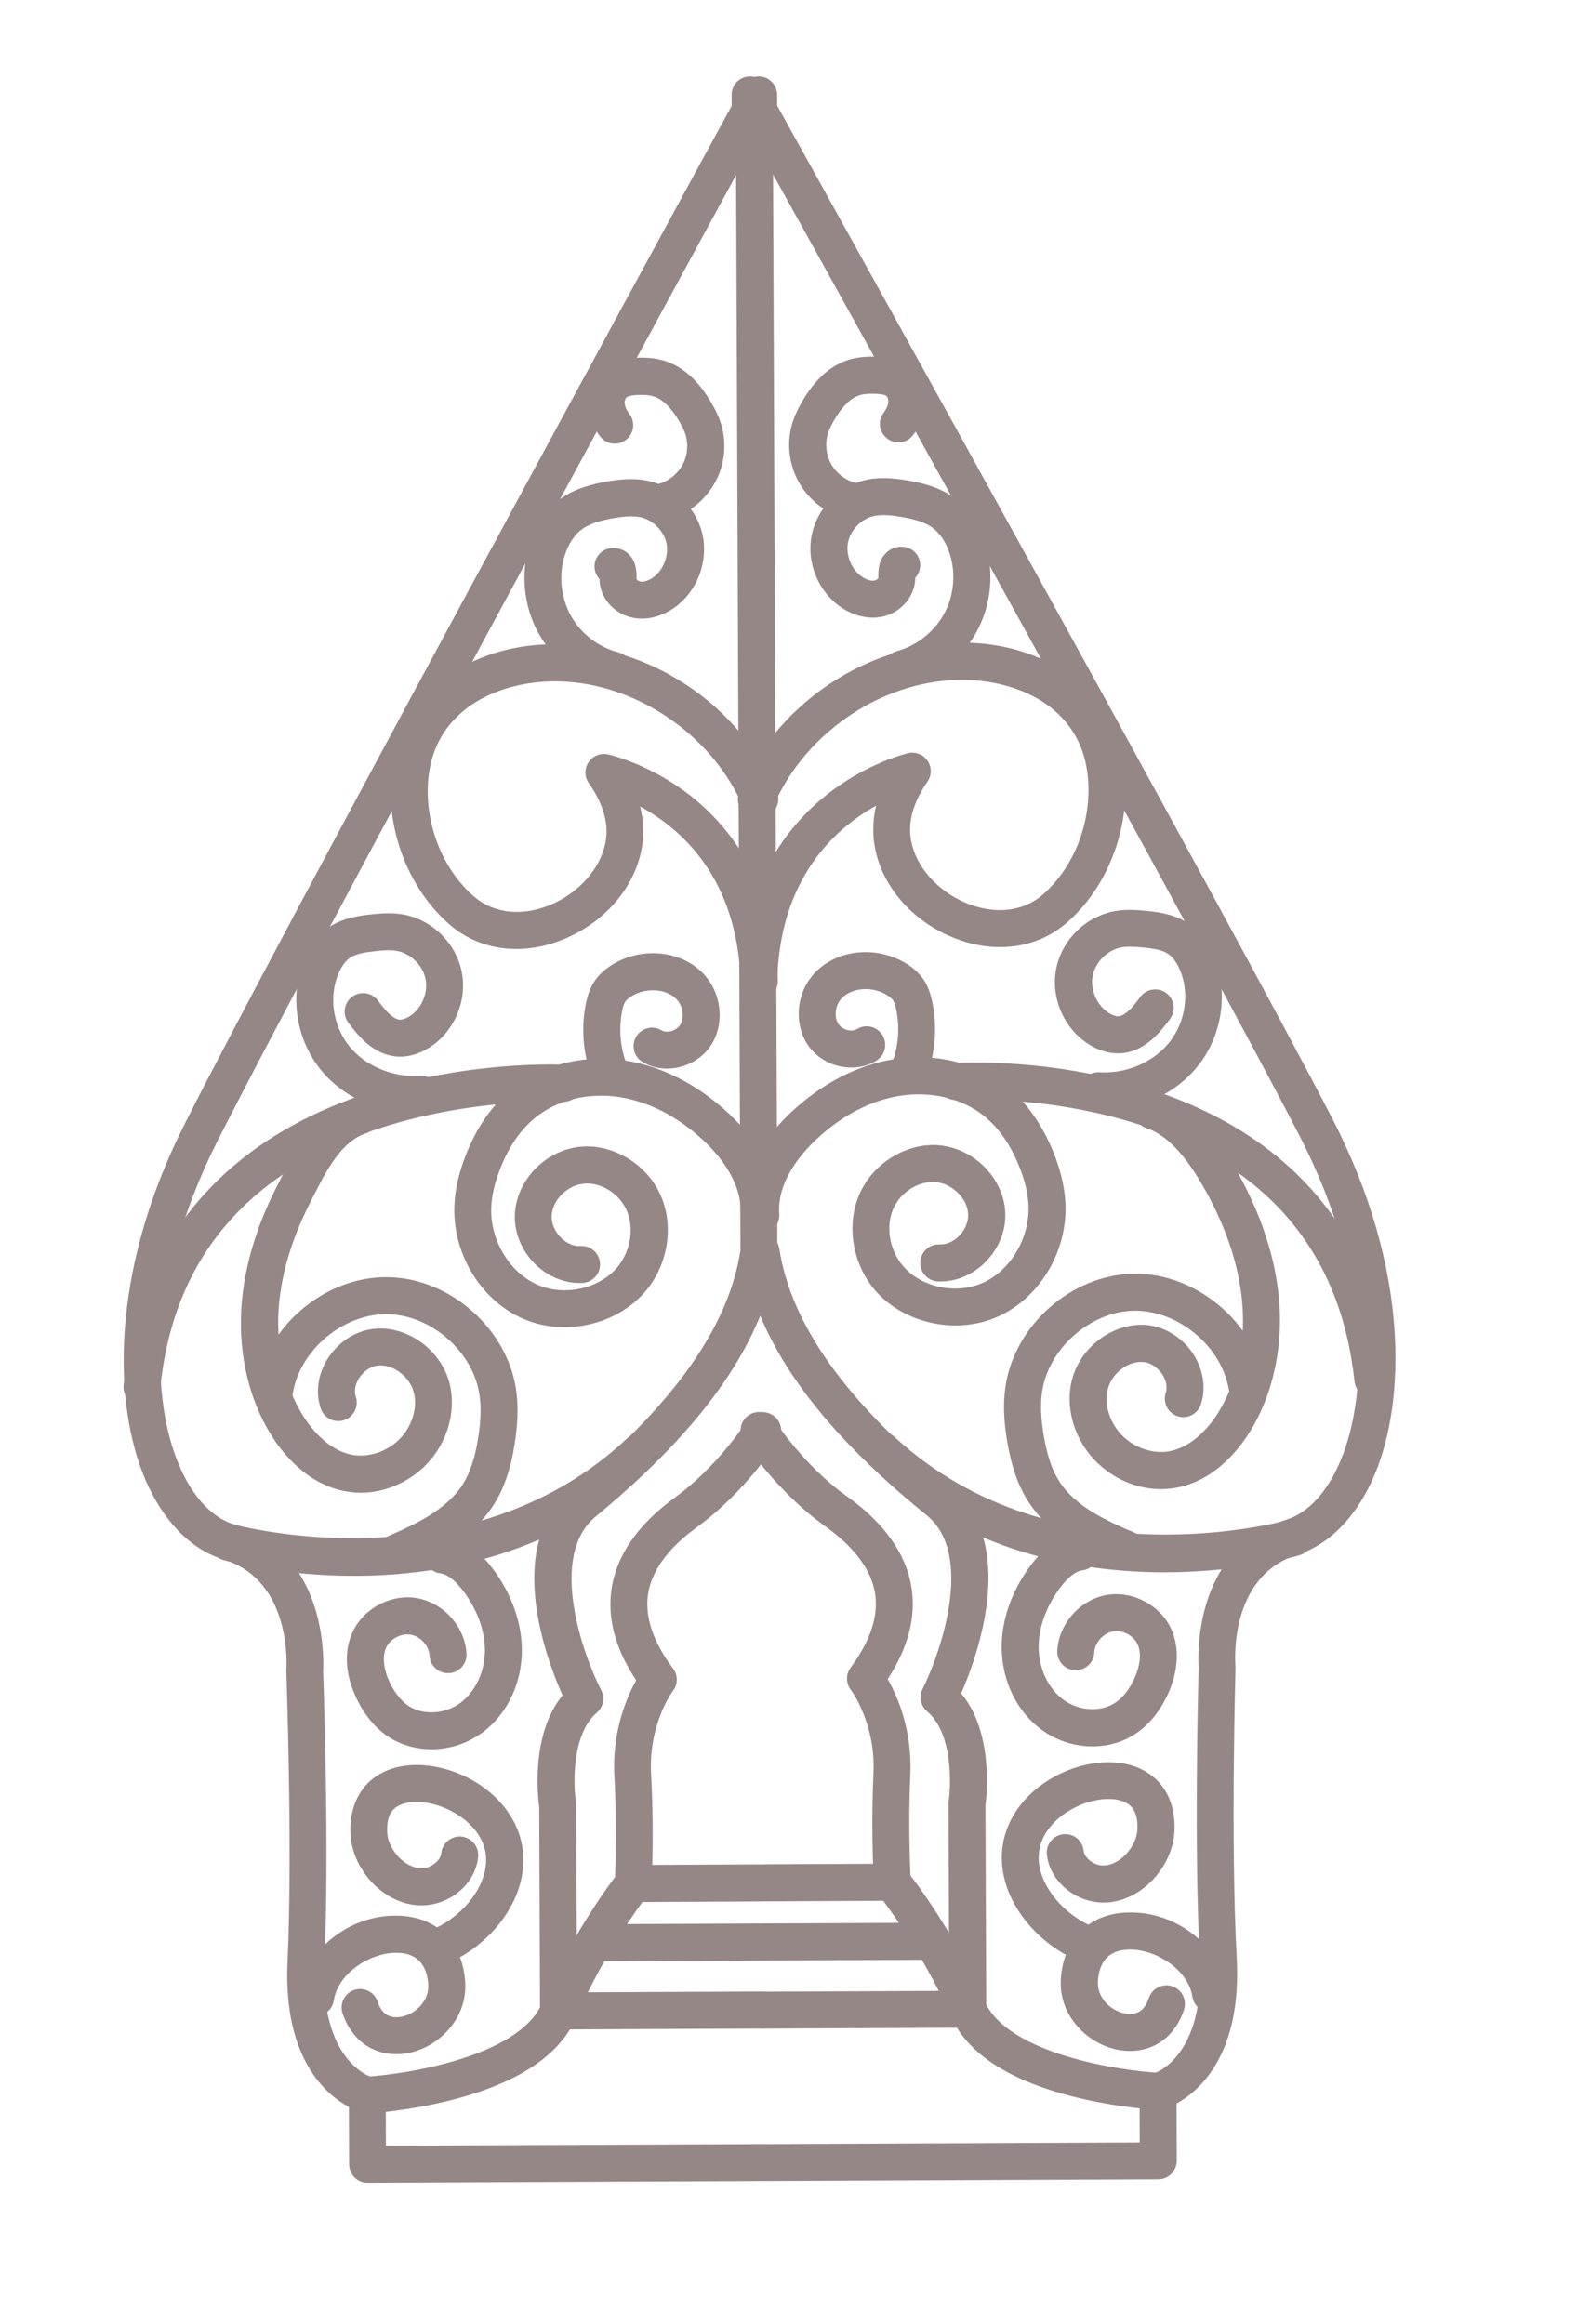 <svg width="528" height="778" viewBox="0 0 528 778" fill="none" xmlns="http://www.w3.org/2000/svg">
<path d="M320.025 443.761C325.138 443.723 330.214 442.667 334.863 440.442C348.707 433.847 357.715 418.119 356.673 402.217C356.359 397.105 355.1 391.856 352.85 386.14C349.11 376.752 343.897 369.269 337.268 363.928C327.183 355.781 312.828 352.308 298.913 354.656C286.789 356.713 274.988 362.869 264.755 372.477C253.398 383.165 247.683 395.55 248.589 407.334C248.83 410.731 251.817 413.285 255.211 413.042C258.605 412.8 261.157 409.81 260.916 406.413C260.097 395.609 268.276 386.208 273.234 381.542C281.66 373.604 291.23 368.551 300.944 366.926C311.413 365.182 322.094 367.659 329.462 373.614C334.402 377.603 338.396 383.343 341.324 390.724C343.114 395.176 344.049 399.18 344.321 402.996C344.998 413.826 338.791 424.85 329.545 429.259C320.151 433.74 307.674 430.955 301.696 423.038C297.681 417.755 296.626 410.463 299.012 404.824C301.398 399.184 307.533 395.288 313.262 395.755C318.894 396.253 323.954 401.319 324.151 406.598C324.246 409.099 323.067 411.828 321.02 413.879C319.141 415.724 316.788 416.716 314.592 416.627C311.167 416.45 308.294 419.117 308.117 422.546C307.939 425.974 310.603 428.849 314.028 429.025C319.649 429.292 325.411 426.999 329.764 422.706C334.284 418.206 336.812 412.219 336.585 406.199C336.2 394.629 326.23 384.426 314.366 383.435C303.41 382.53 292.187 389.461 287.662 399.993C283.525 409.752 285.184 421.738 291.855 430.585C298.301 439.077 309.163 443.791 320.025 443.761Z" fill="#968787"/>
<path d="M256.237 636.555L298.779 636.351C300.485 636.323 302.103 635.638 303.253 634.378C304.403 633.118 305.013 631.456 304.934 629.787C304.915 629.6 303.94 612.924 304.786 594.165C305.454 579.157 300.439 567.788 297.21 562.159C304.079 551.646 306.729 541.348 305.174 531.496C303.372 520.18 296.087 509.862 283.454 500.883C269.074 490.637 259.465 475.743 259.35 475.588C257.517 472.696 253.682 471.861 250.785 473.742C247.895 475.578 247.06 479.417 248.938 482.315C249.387 483.025 259.983 499.352 276.278 510.983C286.07 517.982 291.689 525.525 292.973 533.449C294.175 540.993 291.44 549.345 284.794 558.324C283.133 560.569 283.195 563.618 284.901 565.801C284.978 565.904 293.214 576.959 292.444 593.611C291.887 605.964 292.086 617.231 292.298 623.986L256.202 624.161C252.796 624.172 250.045 626.949 250.047 630.403C250.05 633.858 252.824 636.611 256.237 636.555Z" fill="#968787"/>
<path d="M255.92 679.156L324.057 678.858C327.463 678.847 330.214 676.07 330.211 672.616L329.939 604.37C330.426 600.71 332.585 579.886 321.819 566.942C327.283 554.382 341.153 516.336 318.021 497.63C283.577 469.723 264.916 443.701 260.921 418.066C260.402 414.674 257.241 412.371 253.853 412.891C250.465 413.411 248.163 416.576 248.681 419.967C253.131 448.8 273.266 477.34 310.221 507.27C326.48 520.416 314.768 553.757 308.874 565.471C307.579 568.046 308.233 571.134 310.404 572.97C318.928 580.153 318.479 597.128 317.612 603.081C317.566 603.396 317.52 603.712 317.564 604.041L317.802 666.525L255.834 666.801C252.427 666.811 249.676 669.588 249.679 673.043C249.74 676.413 252.514 679.166 255.92 679.156Z" fill="#968787"/>
<path d="M388.822 706.437C392.093 706.407 394.811 703.856 394.975 700.518C395.152 697.089 392.489 694.214 389.064 694.038C375.222 693.357 337.616 687.787 329.703 670.1C318.29 644.536 304.143 627 303.56 626.271C301.417 623.61 297.516 623.226 294.857 625.371C292.198 627.517 291.813 631.422 293.956 634.082C294.071 634.237 307.705 651.191 318.427 675.182C323.871 687.396 337.559 696.391 359.12 701.88C374.336 705.755 387.946 706.448 388.5 706.436C388.59 706.45 388.725 706.469 388.822 706.437Z" fill="#968787"/>
<path d="M390.619 526.397C415.435 526.281 433.53 521.134 435.115 520.674C438.382 519.723 440.266 516.267 439.316 512.997C438.366 509.727 434.914 507.842 431.647 508.794C430.88 509.004 353.383 530.92 299.5 481.069C296.982 478.768 293.054 478.887 290.755 481.407C288.455 483.927 288.573 487.859 291.09 490.16C322.999 519.678 361.432 526.52 390.619 526.397Z" fill="#968787"/>
<path d="M254.06 334.721C257.421 334.704 260.159 332.017 260.233 328.666C260.927 293.903 279.828 277.222 293.339 269.749C292.681 272.37 292.397 274.954 292.383 277.577C292.368 278.312 292.398 279.053 292.434 279.749C293.333 294.111 303.635 307.402 318.593 313.68C332.555 319.536 346.983 317.769 357.15 308.934C370.731 297.188 378.386 277.487 376.554 258.798C375.329 246.047 369.591 235.217 359.91 227.452C348.007 217.888 331.105 213.584 313.456 215.665C284.613 219.108 258.731 238.549 247.533 265.195C246.198 268.362 247.694 271.988 250.813 273.318C253.977 274.654 257.6 273.155 258.929 270.033C268.291 247.771 290.812 230.88 314.921 228.036C329.059 226.365 342.963 229.773 352.149 237.144C359.228 242.873 363.307 250.559 364.226 260.042C365.658 274.85 359.715 290.38 349.032 299.6C342.454 305.274 332.877 306.273 323.34 302.259C312.806 297.823 305.332 288.49 304.741 278.963C304.71 278.544 304.692 278.035 304.713 277.577C304.74 272.653 306.674 267.271 310.522 261.706C311.977 259.615 311.965 256.85 310.574 254.713C309.132 252.615 306.565 251.596 304.091 252.157C303.518 252.304 289.994 255.446 276.337 266.443C263.726 276.58 248.533 295.598 247.839 328.472C247.752 331.913 250.474 334.705 253.912 334.791C253.919 334.746 253.964 334.753 254.06 334.721Z" fill="#968787"/>
<path d="M459.626 468.013C459.858 468 460.044 467.982 460.276 467.969C463.69 467.592 466.158 464.543 465.775 461.171C460.78 414.297 433.665 381.241 387.422 365.478C353.143 353.806 320.828 355.822 319.482 355.903C316.088 356.145 313.497 359.084 313.738 362.481C313.98 365.878 316.915 368.47 320.309 368.228C320.631 368.228 351.826 366.325 383.769 377.288C425.529 391.615 448.96 420.266 453.493 462.422C453.799 465.69 456.497 468.017 459.626 468.013Z" fill="#968787"/>
<path d="M388.832 498.55C390.165 498.56 391.473 498.428 392.787 498.251C406.327 496.263 414.819 485.341 418.688 478.997C425.94 467.112 429.364 452.137 428.372 436.84C427.496 423.587 423.46 409.92 416.353 396.173C410.789 385.415 401.772 370.562 387.723 365.936C384.475 364.864 380.993 366.659 379.921 369.911C378.849 373.163 380.642 376.648 383.89 377.72C391.178 380.117 398.219 388.005 405.358 401.848C411.678 414.052 415.262 426.088 416.02 437.62C416.872 450.409 414.054 462.801 408.128 472.531C403.476 480.143 397.242 485.037 390.987 485.968C386.053 486.677 380.514 484.903 376.481 481.322C371.716 477.082 369.444 470.257 370.972 464.815C372.443 459.457 378.147 455.36 383.109 456.037C385.459 456.333 387.791 458.008 389.253 460.294C390.522 462.321 390.889 464.539 390.304 466.342C389.232 469.594 391.025 473.079 394.273 474.151C397.522 475.223 401.004 473.427 402.076 470.175C403.817 464.856 402.946 458.834 399.741 453.67C396.344 448.247 390.721 444.527 384.768 443.706C373.755 442.239 362.2 450.181 359.045 461.42C356.253 471.421 359.935 483.103 368.2 490.478C373.967 495.739 381.466 498.582 388.832 498.55Z" fill="#968787"/>
<path d="M377.295 525.008C379.69 524.989 382.012 523.577 383.004 521.189C384.34 518.021 382.844 514.395 379.68 513.059C370.49 509.188 360.189 504.417 354.81 496.173C352.285 492.351 350.612 487.41 349.472 480.704C348.51 474.991 348.305 470.402 348.857 466.291C350.799 451.699 364.917 439.11 379.637 438.814C394.344 438.607 408.887 450.582 411.414 465.134C411.984 468.487 415.197 470.751 418.546 470.18C421.896 469.609 424.159 466.392 423.589 463.039C420.05 442.49 400.182 426.01 379.416 426.439C358.566 426.809 339.367 443.954 336.583 464.642C335.84 470.06 336.062 475.803 337.252 482.792C338.689 491.245 340.975 497.658 344.437 502.951C351.739 514.101 363.955 519.934 374.882 524.519C375.66 524.862 376.509 525.032 377.295 525.008Z" fill="#968787"/>
<path d="M370.065 371.561C382.266 371.496 394.034 365.888 401.33 356.543C409.525 346.085 411.429 331.118 406.061 319.329C404.039 314.89 401.319 311.454 397.926 309.163C393.486 306.168 388.395 305.426 383.998 304.97C380.87 304.652 377.188 304.346 373.458 305C363.647 306.657 355.491 314.633 353.609 324.399C351.726 334.165 356.319 344.643 364.816 349.796C368.152 351.847 371.735 352.83 375.123 352.633C383.61 352.165 388.892 344.967 391.755 341.101C393.766 338.355 393.185 334.447 390.441 332.436C387.698 330.424 383.794 331.007 381.784 333.754C380.29 335.793 377.136 340.077 374.489 340.244C373.652 340.306 372.513 339.91 371.33 339.185C367.275 336.706 364.927 331.344 365.836 326.687C366.744 322.03 370.929 317.942 375.599 317.148C377.815 316.78 380.358 317.012 382.81 317.232C385.893 317.543 389.054 317.957 391.104 319.361C392.53 320.306 393.839 322.062 394.888 324.333C398.369 332.025 397.072 341.876 391.649 348.777C386.337 355.556 377.15 359.56 368.17 358.989C364.751 358.767 361.801 361.331 361.579 364.752C361.356 368.174 363.917 371.126 367.335 371.348C368.23 371.524 369.144 371.565 370.065 371.561Z" fill="#968787"/>
<path d="M301.959 230.154C302.468 230.136 303.028 230.08 303.557 229.927C313.468 227.272 322.257 220.308 327.113 211.298C331.968 202.288 332.953 191.102 329.723 181.375C327.649 175.086 324.065 170.004 319.406 166.608C314.414 162.979 308.442 161.649 303.777 160.831C299.465 160.111 294.302 159.543 289.141 160.864C280.352 163.083 273.37 170.586 271.709 179.463C270.041 188.385 273.902 197.882 281.286 203.102C285.706 206.233 290.912 207.452 295.57 206.427C301.8 205.032 306.478 199.45 306.431 193.456C307.355 192.485 307.964 191.146 308.084 189.69C308.352 186.275 305.791 183.323 302.379 183.056C300.242 182.883 298.25 183.606 296.752 185.046C293.983 187.636 294.043 191.329 294.088 193.546C294.023 193.675 293.532 194.202 292.914 194.342C291.722 194.629 290.004 194.102 288.462 193.003C285.044 190.57 283.151 185.874 283.891 181.744C284.675 177.622 288.163 173.893 292.178 172.866C295.142 172.1 298.669 172.522 301.719 173.058C305.22 173.66 309.236 174.522 312.146 176.65C314.646 178.441 316.73 181.508 317.929 185.275C320.106 191.81 319.421 199.355 316.145 205.417C312.869 211.48 306.938 216.188 300.282 217.982C296.976 218.882 295.009 222.28 295.907 225.588C296.698 228.375 299.197 230.167 301.959 230.154Z" fill="#968787"/>
<path d="M284.687 173.755C287.404 173.737 289.875 171.932 290.643 169.189C291.541 165.866 289.594 162.496 286.274 161.598C282.864 160.687 279.812 158.262 278.154 155.119C276.495 151.976 276.185 148.108 277.315 144.773C277.711 143.633 278.3 142.429 279.174 140.853C281.879 136.181 284.733 133.327 287.73 132.335C289.129 131.894 290.855 131.731 293.23 131.847C295.059 131.929 296.224 132.145 296.718 132.539C297.097 132.779 297.443 133.566 297.408 134.436C297.386 135.538 296.821 136.884 295.904 138.132C293.81 140.82 294.301 144.714 297.031 146.816C299.716 148.911 303.607 148.419 305.707 145.685C308.318 142.289 309.753 138.445 309.809 134.585C309.874 129.712 307.731 125.163 303.985 122.453C300.611 120.027 296.724 119.553 293.749 119.442C289.861 119.29 286.73 119.617 283.882 120.538C277.895 122.475 272.691 127.243 268.439 134.637C267.63 136.085 266.439 138.26 265.569 140.759C263.316 147.385 263.899 154.746 267.185 160.936C270.47 167.125 276.238 171.742 282.968 173.551C283.592 173.688 284.133 173.767 284.687 173.755Z" fill="#968787"/>
<path d="M304.383 364.48C306.869 364.474 309.204 362.972 310.164 360.486C313.214 352.503 313.884 343.482 312.066 335.111C311.672 333.396 311.08 331.145 309.837 328.938C308.075 325.872 305.262 323.389 301.443 321.497C290.886 316.275 278.014 318.729 271.48 327.264C266.425 333.851 266.05 343.375 270.525 349.922C275.571 357.289 286.04 359.643 293.42 355.1C296.348 353.316 297.228 349.483 295.447 346.552C293.665 343.622 289.837 342.742 286.908 344.526C285.141 345.604 282.04 344.784 280.751 342.892C279.277 340.697 279.519 337.14 281.335 334.779C284.23 331.01 290.82 329.99 295.964 332.581C297.507 333.359 298.618 334.257 299.137 335.116C299.541 335.819 299.802 336.871 299.999 337.728C301.327 343.771 300.838 350.285 298.619 356.041C297.419 359.228 299.012 362.822 302.196 364.023C302.884 364.354 303.643 364.51 304.383 364.48Z" fill="#968787"/>
<path d="M365.841 584.684C370.902 584.684 375.889 583.292 380.063 580.538C384.637 577.566 388.45 572.872 391.094 567.039C394.561 559.347 394.937 551.711 392.206 545.51C388.52 537.328 379.115 532.412 370.276 534.026C361.476 535.691 354.466 543.697 353.99 552.654C353.812 556.082 356.424 558.996 359.849 559.172C363.274 559.349 366.186 556.733 366.363 553.305C366.521 550.012 369.331 546.829 372.552 546.193C375.812 545.609 379.534 547.533 380.891 550.539C382.177 553.398 381.804 557.535 379.841 561.854C378.681 564.448 376.603 567.968 373.301 570.112C368.469 573.277 361.213 572.865 356.06 569.074C350.991 565.342 347.823 558.664 347.754 551.561C347.715 544.878 350.324 537.705 355.062 531.395C357.628 527.992 360.171 526.014 362.419 525.742C365.794 525.313 368.186 522.161 367.758 518.783C367.33 515.405 364.181 513.012 360.806 513.441C355.132 514.181 349.88 517.699 345.2 523.925C338.814 532.39 335.309 542.241 335.365 551.645C335.449 562.756 340.441 573.016 348.71 579.103C353.78 582.835 359.859 584.688 365.841 584.684Z" fill="#968787"/>
<path d="M378.5 686.651C386.832 686.621 393.607 681.483 396.44 672.777C397.467 669.518 395.674 666.033 392.426 664.961C389.171 663.934 385.688 665.73 384.617 668.982C383.278 673.116 380.588 674.842 376.65 674.085C371.946 673.215 367.277 668.943 367.589 663.324C368.021 656.57 371.347 653.002 377.555 652.709C386.358 652.287 397.748 659.059 399.228 668.485C399.746 671.877 402.952 674.186 406.302 673.615C409.69 673.095 411.998 669.885 411.428 666.532C409.278 653.185 394.946 639.446 376.922 640.32C364.319 640.925 355.988 649.475 355.184 662.576C354.427 675.038 364.29 684.396 374.322 686.272C375.802 686.534 377.167 686.641 378.5 686.651Z" fill="#968787"/>
<path d="M363.982 657.132C366.422 657.119 368.706 655.656 369.698 653.267C370.989 650.094 369.447 646.461 366.27 645.215C358.321 641.985 351.483 635.232 348.897 628.039C345.69 619.098 349.913 612.851 354 609.117C360.565 603.211 370.926 600.622 376.687 603.396C377.806 603.927 381.239 605.625 380.8 612.745C380.545 616.392 378.002 620.581 374.545 622.841C372.764 624.009 370.063 625.181 367.085 624.149C364.853 623.363 362.978 621.386 362.816 619.658C362.485 616.248 359.491 613.74 356.084 614.072C352.677 614.405 350.17 617.402 350.502 620.812C351.107 627.394 356.163 633.427 363.033 635.855C369.073 637.978 375.605 637.042 381.411 633.19C388.081 628.773 392.701 621.065 393.193 613.583C393.839 603.776 389.818 596.005 382.122 592.305C371.808 587.303 356.191 590.6 345.765 599.95C336.127 608.632 333.028 620.431 337.282 632.288C341.082 642.835 350.436 652.212 361.646 656.746C362.437 656.999 363.196 657.156 363.982 657.132Z" fill="#968787"/>
<path d="M123.073 730.772L387.84 729.598C391.247 729.587 393.998 726.81 393.995 723.356L393.928 704.234C401.576 700.052 415.829 687.805 414.069 655.357C411.996 617.474 413.666 558.952 413.661 558.353C413.649 558.121 413.637 557.889 413.631 557.612C413.531 556.4 411.451 527.727 434.356 520.517C445.254 517.085 454.47 507.513 460.324 493.536C470.504 469.137 472.132 425.116 446.169 374.68C414.399 312.945 287.483 84.448 260.215 35.389L260.193 31.747C260.189 28.937 258.251 26.444 255.542 25.773C254.519 25.532 253.509 25.523 252.555 25.753C251.577 25.518 250.566 25.509 249.561 25.777C246.835 26.485 244.909 28.968 244.959 31.785L244.981 35.426C218.11 84.704 93.104 314.312 61.799 376.346C36.244 427.014 38.248 471.057 48.653 495.324C54.627 509.274 63.916 518.778 74.839 522.12C97.793 529.102 95.952 557.848 95.871 559.034C95.838 559.259 95.85 559.491 95.862 559.723C95.867 560.322 98.022 618.803 96.27 656.727C94.766 689.16 109.109 701.243 116.83 705.408L116.897 724.53C116.893 728.03 119.66 730.828 123.073 730.772ZM381.585 717.265L129.206 718.356L129.146 701.399C129.141 698.589 127.204 696.096 124.495 695.425C123.877 695.243 107.12 689.947 108.592 657.417C110.296 620.453 108.379 564.448 108.193 559.723C108.295 557.758 108.591 549.097 105.805 539.48C101.489 524.574 92.002 514.534 78.389 510.386C71.029 508.163 64.463 501.127 59.974 490.571C50.675 468.815 49.174 428.897 72.793 382.047C102.932 322.33 220.3 106.623 252.641 47.273C285.449 106.304 404.62 321.007 435.168 380.4C459.197 427.054 457.981 466.99 448.909 488.834C444.52 499.385 438.009 506.496 430.681 508.791C417.089 513.028 407.698 523.174 403.54 538.134C400.846 547.782 401.195 556.445 401.324 558.398C401.188 563.122 399.744 619.144 401.723 656.091C403.515 688.636 386.759 694.071 386.037 694.288C383.311 694.996 381.527 697.453 381.532 700.263L381.585 717.265Z" fill="#968787"/>
<path d="M189.187 444.32C200.049 444.291 210.88 439.421 217.28 430.866C223.912 421.977 225.479 409.954 221.232 400.263C216.684 389.791 205.352 382.936 194.397 383.919C182.553 385.003 172.671 395.353 172.368 406.915C172.228 412.928 174.76 418.915 179.312 423.355C183.711 427.588 189.454 429.852 195.07 429.519C198.502 429.328 201.093 426.389 200.896 422.999C200.707 419.563 197.823 416.933 194.384 417.168C192.156 417.304 189.815 416.319 187.921 414.477C185.866 412.474 184.651 409.763 184.697 407.237C184.828 401.914 189.852 396.797 195.494 396.283C201.188 395.731 207.345 399.576 209.833 405.234C212.283 410.841 211.264 418.154 207.314 423.473C201.374 431.404 188.894 434.33 179.506 429.923C170.201 425.574 163.885 414.614 164.495 403.788C164.725 399.999 165.632 395.986 167.39 391.498C170.264 384.088 174.189 378.304 179.101 374.276C186.42 368.25 197.058 365.655 207.58 367.326C217.292 368.879 226.923 373.828 235.393 381.694C240.376 386.334 248.629 395.688 247.928 406.501C247.706 409.922 250.266 412.875 253.685 413.096C257.103 413.318 260.053 410.754 260.276 407.332C261.076 395.521 255.233 383.202 243.803 372.603C233.548 363.095 221.685 357.038 209.502 355.079C195.562 352.864 181.284 356.449 171.254 364.659C164.671 370.055 159.478 377.589 155.852 387.008C153.64 392.719 152.414 397.975 152.174 403.098C151.284 418.995 160.414 434.648 174.329 441.143C178.978 443.34 184.119 444.365 189.187 444.32Z" fill="#968787"/>
<path d="M212.033 636.794L254.575 636.589C257.981 636.579 260.732 633.802 260.73 630.348C260.72 626.938 257.947 624.185 254.495 624.189L218.399 624.365C218.56 617.573 218.683 606.307 217.998 593.957C217.094 577.107 225.219 566.179 225.322 566.102C227.022 563.908 227.012 560.821 225.357 558.6C218.648 549.701 215.865 541.328 216.962 533.797C218.163 525.867 223.684 518.289 233.459 511.193C249.668 499.415 260.114 482.976 260.586 482.262C262.391 479.347 261.565 475.542 258.653 473.737C255.742 471.931 251.941 472.759 250.136 475.674C250.019 475.841 240.427 490.839 226.225 501.159C213.675 510.245 206.46 520.616 204.759 531.973C203.275 541.843 206.059 552.104 213.002 562.557C209.831 568.22 204.898 579.66 205.704 594.653C206.738 613.455 205.878 630.094 205.852 630.274C205.744 631.963 206.376 633.621 207.525 634.893C208.687 636.076 210.334 636.776 212.033 636.794Z" fill="#968787"/>
<path d="M187.095 679.445L255.231 679.147C258.637 679.137 261.388 676.36 261.385 672.905C261.383 669.451 258.602 666.743 255.151 666.747L193.183 667.023L192.946 604.538C192.947 604.216 192.903 603.887 192.859 603.559C191.923 597.665 191.36 580.682 199.829 573.395C201.985 571.545 202.625 568.414 201.293 565.871C195.307 554.223 183.305 521.019 199.46 507.714C236.165 477.461 256.041 448.717 260.239 419.9C260.285 419.584 260.286 419.262 260.281 418.985L258.743 34.438C258.734 31.028 255.96 28.276 252.509 28.279C249.058 28.283 246.352 31.067 246.355 34.521L247.913 418.611C244.007 444.155 225.588 470.163 191.548 498.226C168.597 517.126 182.762 555.066 188.346 567.578C177.704 580.626 180.051 601.463 180.537 605.079L180.809 673.326C180.87 676.696 183.643 679.449 187.095 679.445Z" fill="#968787"/>
<path d="M122.579 707.627C122.67 707.641 122.811 707.615 122.901 707.628C123.462 707.572 137.056 706.789 152.27 702.788C173.754 697.121 187.366 688.005 192.739 675.754C203.24 651.678 216.721 634.621 216.882 634.461C219.021 631.779 218.575 627.891 215.897 625.751C213.218 623.611 209.334 624.058 207.195 626.74C206.626 627.486 192.596 645.154 181.408 670.788C173.669 688.543 136.043 694.483 122.216 695.278C118.784 695.469 116.193 698.407 116.389 701.798C116.554 705.092 119.308 707.658 122.579 707.627Z" fill="#968787"/>
<path d="M119.316 527.586C148.458 527.457 186.861 520.294 218.582 490.466C221.087 488.114 221.195 484.215 218.845 481.708C216.496 479.201 212.601 479.095 210.096 481.447C156.617 531.777 78.962 510.562 78.164 510.354C74.896 509.417 71.439 511.355 70.502 514.626C69.566 517.898 71.455 521.351 74.768 522.294C76.319 522.704 94.455 527.695 119.316 527.586Z" fill="#968787"/>
<path d="M254.285 334.753C254.33 334.76 254.375 334.766 254.427 334.728C257.846 334.627 260.514 331.792 260.414 328.369C259.454 295.485 244.12 276.625 231.413 266.577C217.672 255.732 204.082 252.693 203.503 252.563C201.006 252.015 198.459 253.072 197.043 255.214C195.627 257.357 195.683 260.128 197.132 262.181C201.018 267.721 202.999 273.076 203.062 278.013C203.041 278.47 203.065 278.934 203.045 279.392C202.496 288.845 195.096 298.268 184.639 302.777C175.162 306.877 165.545 305.937 158.91 300.319C148.184 291.203 142.067 275.713 143.391 260.938C144.224 251.434 148.244 243.73 155.254 237.935C164.348 230.464 178.253 226.917 192.382 228.468C216.52 231.11 239.162 247.81 248.723 269.973C250.06 273.116 253.713 274.569 256.859 273.185C259.999 271.846 261.452 268.189 260.07 265.041C248.615 238.502 222.613 219.286 193.718 216.136C176.056 214.208 159.173 218.611 147.362 228.312C137.797 236.175 132.118 247.046 130.993 259.823C129.329 278.509 137.147 298.116 150.815 309.778C161.092 318.506 175.529 320.148 189.422 314.159C204.347 307.721 214.533 294.329 215.328 280.03C215.343 279.295 215.403 278.567 215.367 277.871C215.329 275.287 214.976 272.656 214.346 270.031C227.95 277.401 246.941 293.892 247.948 328.672C248.144 332.062 250.924 334.77 254.285 334.753Z" fill="#968787"/>
<path d="M47.514 470.611C50.644 470.607 53.342 468.191 53.622 465.008C57.814 422.65 81.503 393.632 124.113 378.747C156.546 367.398 188.034 368.854 188.356 368.855C191.781 369.031 194.693 366.416 194.87 362.988C195.047 359.559 192.435 356.646 189.01 356.469C187.639 356.408 154.78 354.891 120.071 367.013C73.194 383.395 45.958 416.87 41.379 463.777C41.021 467.179 43.524 470.214 46.929 470.526C47.102 470.598 47.328 470.63 47.514 470.611Z" fill="#968787"/>
<path d="M120.839 499.761C128.25 499.736 135.67 496.81 141.396 491.611C149.614 484.15 153.164 472.416 150.334 462.471C147.095 451.222 135.49 443.407 124.494 444.982C118.529 445.818 112.962 449.612 109.591 455.062C106.402 460.216 105.612 466.272 107.373 471.549C108.465 474.793 111.982 476.549 115.224 475.456C118.466 474.362 120.221 470.841 119.129 467.597C118.516 465.803 118.89 463.555 120.151 461.528C121.594 459.205 123.955 457.523 126.255 457.213C131.234 456.511 136.947 460.567 138.47 465.901C140.025 471.331 137.836 478.151 133.116 482.437C129.14 486.049 123.584 487.865 118.667 487.194C112.398 486.327 106.153 481.503 101.417 473.905C95.418 464.235 92.531 451.84 93.244 439.048C93.915 427.494 97.376 415.426 103.58 403.158L104.357 401.613C109.149 392.087 114.129 382.22 122.592 379.4C125.834 378.307 127.589 374.786 126.497 371.541C125.405 368.297 121.888 366.541 118.647 367.634C105.389 372.105 98.984 384.804 93.305 395.997L92.469 397.625C85.495 411.392 81.559 425.142 80.781 438.384C79.886 453.682 83.455 468.663 90.8 480.464C94.716 486.745 103.306 497.576 116.835 499.454C118.186 499.651 119.506 499.751 120.839 499.761Z" fill="#968787"/>
<path d="M132.597 526.113C133.383 526.089 134.233 525.937 135.02 525.591C145.915 520.915 158.095 514.998 165.294 503.796C168.696 498.443 170.962 492.049 172.287 483.584C173.395 476.607 173.592 470.833 172.816 465.424C169.888 444.779 150.512 427.772 129.696 427.595C108.796 427.359 89.167 443.981 85.798 464.583C85.26 467.959 87.556 471.148 90.928 471.686C94.301 472.223 97.488 469.924 98.026 466.549C100.38 451.97 114.838 439.891 129.55 439.962C144.295 440.13 158.495 452.561 160.558 467.138C161.151 471.277 160.99 475.859 160.066 481.573C158.997 488.28 157.308 493.238 154.863 497.073C149.566 505.328 139.327 510.238 130.146 514.196C127.007 515.535 125.554 519.192 126.89 522.334C127.882 524.689 130.163 526.081 132.597 526.113Z" fill="#968787"/>
<path d="M138.586 372.565C139.507 372.561 140.434 372.512 141.362 372.463C144.756 372.221 147.353 369.237 147.066 365.833C146.825 362.436 143.838 359.883 140.444 360.125C131.467 360.798 122.239 356.874 116.869 350.151C111.383 343.273 110.008 333.447 113.437 325.703C114.461 323.411 115.728 321.661 117.16 320.673C119.205 319.267 122.4 318.811 125.441 318.471C127.875 318.181 130.439 317.956 132.64 318.322C137.318 319.05 141.556 323.121 142.489 327.771C143.422 332.42 141.121 337.795 137.077 340.292C135.909 341.043 134.755 341.381 133.925 341.398C131.272 341.288 128.072 337.046 126.532 334.979C124.493 332.241 120.618 331.677 117.882 333.719C115.146 335.761 114.581 339.64 116.621 342.378C119.514 346.207 124.824 353.336 133.322 353.745C136.702 353.915 140.259 352.868 143.594 350.821C152.044 345.558 156.563 335.071 154.582 325.295C152.602 315.52 144.363 307.642 134.562 306.075C130.829 305.486 127.145 305.824 124.015 306.151C119.615 306.661 114.533 307.441 110.088 310.478C106.714 312.795 104.051 316.23 102.068 320.685C96.85 332.497 98.861 347.436 107.143 357.853C114.534 367.127 126.384 372.63 138.586 372.565Z" fill="#968787"/>
<path d="M205.504 230.61C208.267 230.598 210.745 228.749 211.474 225.954C212.327 222.624 210.334 219.248 207.008 218.395C200.31 216.682 194.361 212.039 191.056 205.985C187.752 199.931 187.007 192.408 189.112 185.853C190.301 182.111 192.364 179.004 194.836 177.199C197.72 175.086 201.721 174.149 205.219 173.508C208.286 172.987 211.803 172.532 214.782 173.243C218.823 174.246 222.379 177.942 223.166 182.017C223.952 186.092 222.103 190.889 218.716 193.297C217.174 194.408 215.485 194.945 214.282 194.677C213.703 194.547 213.176 194.056 213.119 193.817C213.151 191.703 213.187 187.978 210.387 185.406C208.846 183.984 206.826 183.321 204.733 183.477C201.333 183.764 198.781 186.754 199.067 190.158C199.179 191.602 199.819 192.893 200.73 193.9C200.726 199.933 205.442 205.456 211.691 206.78C216.33 207.779 221.53 206.51 225.95 203.331C233.299 198.046 237.035 188.505 235.342 179.6C233.604 170.688 226.536 163.303 217.74 161.147C212.541 159.883 207.395 160.469 203.098 161.224C198.466 162.069 192.513 163.459 187.518 167.106C182.879 170.529 179.374 175.638 177.347 181.974C174.222 191.743 175.31 202.908 180.216 211.867C185.167 220.832 194.007 227.738 203.941 230.291C204.455 230.55 204.957 230.577 205.504 230.61Z" fill="#968787"/>
<path d="M222.3 174.062C222.854 174.05 223.414 173.994 223.943 173.84C230.657 171.963 236.401 167.273 239.652 161.069C242.902 154.865 243.426 147.48 241.075 140.874C240.194 138.397 238.99 136.241 238.144 134.783C233.839 127.385 228.585 122.706 222.557 120.814C218.82 119.625 215.13 119.686 212.722 119.796C209.708 119.956 205.863 120.455 202.514 122.914C198.804 125.644 196.665 130.214 196.78 135.112C196.865 138.947 198.329 142.799 200.965 146.176C203.057 148.876 206.996 149.312 209.648 147.211C212.352 145.072 212.782 141.174 210.684 138.52C209.709 137.318 209.172 135.95 209.15 134.842C209.139 133.965 209.483 133.186 209.838 132.962C210.354 132.576 211.539 132.335 213.349 132.23C215.712 132.114 217.438 132.273 218.846 132.708C221.838 133.651 224.74 136.468 227.463 141.148C228.385 142.71 228.987 143.949 229.377 145.065C230.545 148.413 230.257 152.286 228.651 155.414C227 158.535 224.018 161.002 220.609 161.979C217.297 162.924 215.375 166.329 216.325 169.599C217.083 172.288 219.583 174.08 222.3 174.062Z" fill="#968787"/>
<path d="M204.156 364.939C204.89 364.954 205.65 364.788 206.378 364.526C209.55 363.284 211.131 359.692 209.891 356.518C207.648 350.756 207.081 344.226 208.373 338.197C208.543 337.347 208.791 336.278 209.211 335.602C209.71 334.707 210.807 333.808 212.348 333.019C217.513 330.41 224.053 331.316 226.997 335.107C228.819 337.445 229.124 341.036 227.656 343.217C226.363 345.147 223.25 345.983 221.515 344.947C218.597 343.186 214.782 344.104 213.022 347.026C211.262 349.947 212.179 353.765 215.097 355.526C222.495 360.012 232.933 357.525 237.919 350.146C242.374 343.565 241.88 334.005 236.761 327.457C230.173 318.99 217.263 316.649 206.733 321.977C202.955 323.914 200.146 326.452 198.412 329.515C197.169 331.729 196.615 333.951 196.224 335.69C194.448 344.09 195.208 353.089 198.327 361.05C199.311 363.45 201.67 364.945 204.156 364.939Z" fill="#968787"/>
<path d="M144.535 585.65C150.517 585.646 156.594 583.722 161.602 579.985C169.861 573.819 174.765 563.526 174.727 552.422C174.715 543.025 171.132 533.2 164.672 524.798C159.958 518.631 154.669 515.143 148.972 514.452C145.587 514.004 142.47 516.452 142.067 519.847C141.664 523.243 144.063 526.355 147.456 526.757C149.67 527.034 152.24 528.974 154.876 532.352C159.668 538.622 162.358 545.738 162.345 552.46C162.369 559.556 159.227 566.283 154.213 570.066C149.102 573.881 141.857 574.345 136.973 571.239C133.695 569.103 131.581 565.617 130.39 563.049C128.401 558.706 127.988 554.594 129.232 551.735C130.548 548.703 134.288 546.715 137.564 547.284C140.84 547.854 143.644 551.025 143.809 554.319C143.998 557.755 146.933 560.347 150.366 560.156C153.798 559.965 156.389 557.027 156.199 553.591C155.665 544.625 148.586 536.686 139.756 535.077C130.92 533.513 121.544 538.503 117.908 546.724C115.16 552.955 115.614 560.574 119.191 568.234C121.885 574.06 125.715 578.717 130.304 581.642C134.514 584.328 139.519 585.656 144.535 585.65Z" fill="#968787"/>
<path d="M132.701 687.732C134.034 687.742 135.438 687.578 136.81 687.318C146.803 685.365 156.604 675.878 155.745 663.457C154.85 650.339 146.42 641.88 133.84 641.383C115.826 640.601 101.563 654.504 99.522 667.885C99.029 671.268 101.331 674.412 104.704 674.95C108.083 675.442 111.225 673.136 111.763 669.761C113.181 660.342 124.495 653.424 133.321 653.789C139.54 654.05 142.891 657.578 143.38 664.327C143.763 669.909 139.128 674.254 134.437 675.182C130.508 675.945 127.808 674.263 126.429 670.147C125.338 666.902 121.866 665.153 118.63 666.202C115.388 667.295 113.64 670.771 114.687 674.009C117.52 682.666 124.369 687.762 132.701 687.732Z" fill="#968787"/>
<path d="M146.959 658.078C147.745 658.055 148.543 657.941 149.285 657.588C160.502 652.913 169.743 643.482 173.451 632.877C177.619 621.004 174.408 609.253 164.71 600.656C154.235 591.392 138.547 588.232 128.281 593.322C120.647 597.092 116.703 604.899 117.389 614.717C117.953 622.214 122.631 629.895 129.315 634.231C135.157 638.029 141.696 638.936 147.723 636.728C154.568 634.271 159.55 628.181 160.097 621.583C160.365 618.168 157.856 615.177 154.45 614.865C151.039 614.599 148.05 617.111 147.738 620.519C147.578 622.246 145.724 624.233 143.488 625.058C140.529 626.101 137.796 624.966 135.984 623.827C132.539 621.575 129.917 617.463 129.671 613.789C129.144 606.666 132.568 604.954 133.703 604.428C139.409 601.575 149.852 604.11 156.409 609.947C160.571 613.593 164.815 619.829 161.667 628.812C159.141 636.043 152.347 642.883 144.418 646.149C141.285 647.442 139.742 651.086 141.079 654.228C142.244 656.655 144.564 658.098 146.959 658.078Z" fill="#968787"/>
<path d="M199.852 656.618L311.818 656.119C315.224 656.109 317.975 653.332 317.972 649.878C317.963 646.468 315.189 643.715 311.738 643.719L199.772 644.218C196.366 644.228 193.615 647.005 193.617 650.46C193.627 653.869 196.4 656.622 199.852 656.618Z" fill="#968787"/>
</svg>

